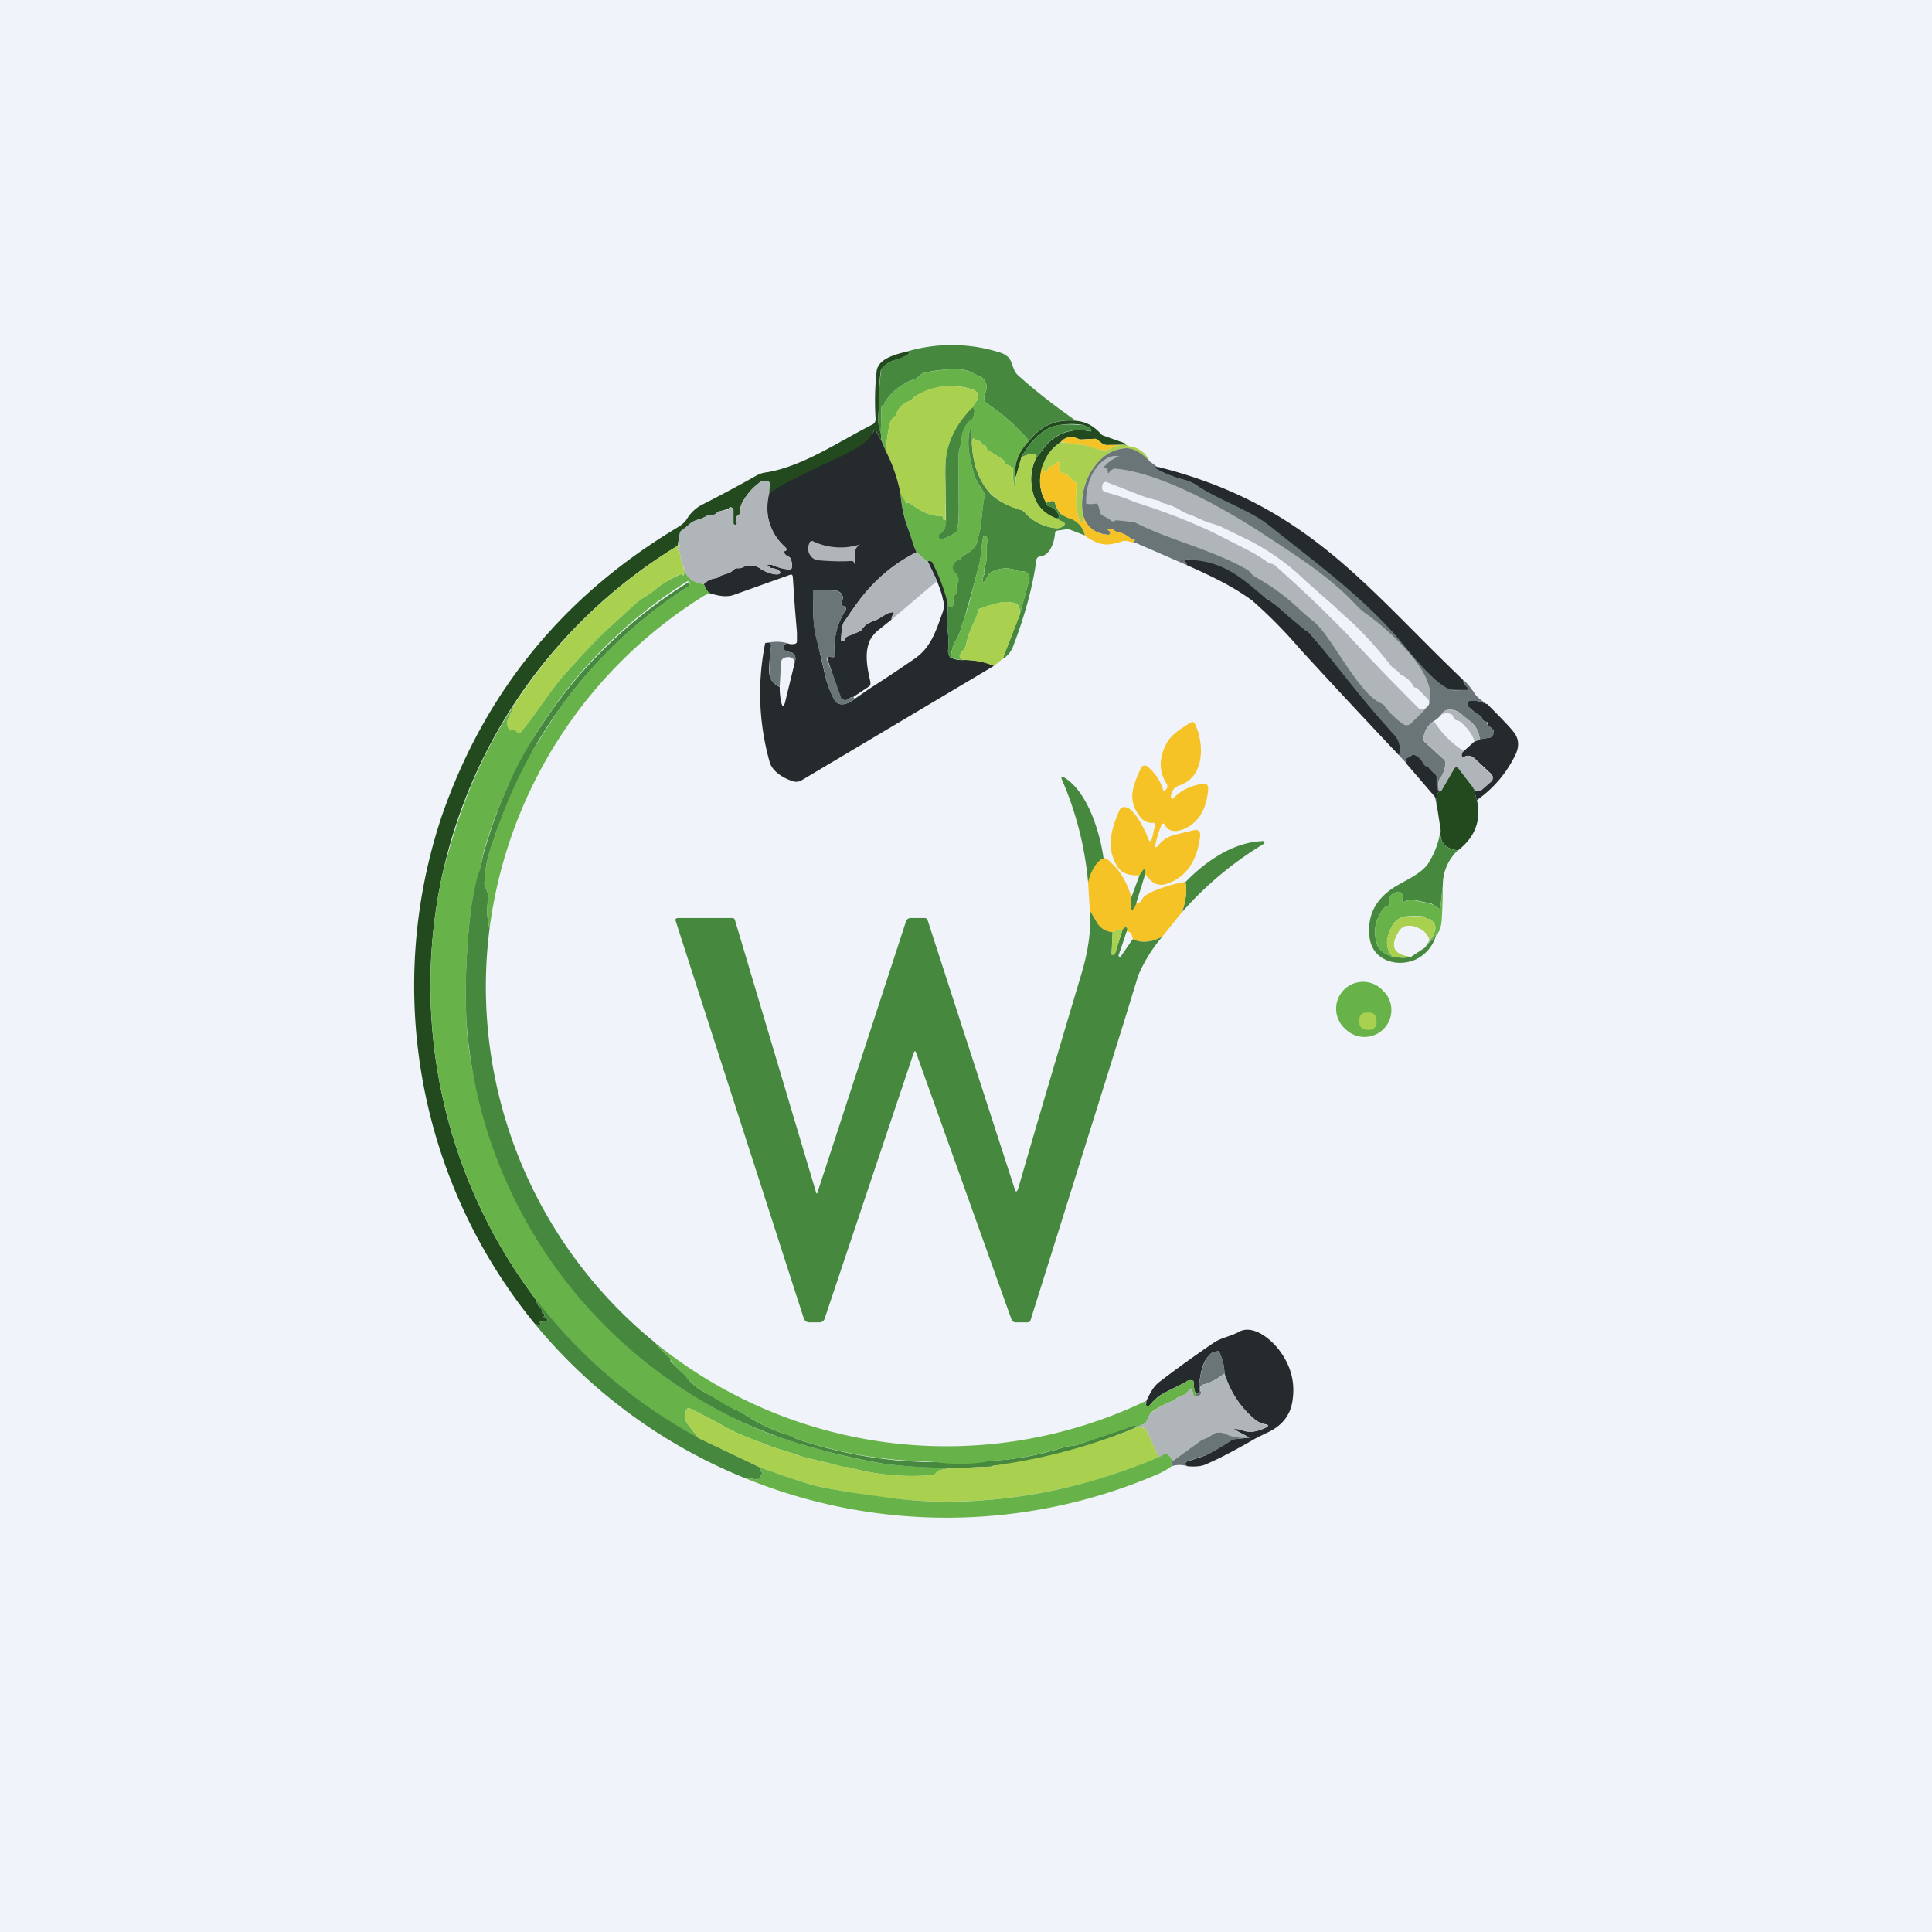 <!-- by TradeStack --><svg width="56" height="56" viewBox="0 0 56 56" xmlns="http://www.w3.org/2000/svg"><path fill="#F0F3FA" d="M0 0h56v56H0z"/><path d="M31.19 12.2a1.42 1.42 0 0 0-1.36.58 5.9 5.9 0 0 0-1.2-1.07.23.23 0 0 1-.08-.3c.09-.17.05-.43-.16-.5a1.69 1.69 0 0 1-.2-.1.81.81 0 0 0-.32-.1c-.3-.01-.64 0-1.01.08a.42.42 0 0 0-.24.13.2.2 0 0 1-.09.06c-.38.13-.68.36-.88.68a.08.08 0 0 0-.02.05c0 .02 0 .03-.03.03-.03.01-.05.03-.05.07l-.02.74c-.13-.3-.05-.63-.05-.88a6.18 6.18 0 0 1 .07-1 .2.2 0 0 1 .06-.06c.11-.08.24-.15.38-.19.12-.03.23-.1.35-.15.03-.02.03-.04 0-.05a.23.23 0 0 0-.12-.01 4.6 4.6 0 0 1 2.8.02c.06.02.13.06.2.12.15.16.12.38.29.53.44.4 1 .84 1.68 1.32Z" fill="#45883E"/><path d="M26.22 10.21h.11c.04.02.04.04 0 .06-.11.06-.22.12-.34.15-.14.04-.27.1-.38.2a.2.2 0 0 0-.08.13c-.04.3-.06.6-.05.92 0 .25-.08.57.05.88l.02.23-.16-.3c-.03-.04-.05-.04-.06 0-.85 2.27-1.89 1.64-3.04 1.8l.02-.25c0-.04-.01-.06-.05-.08A.26.26 0 0 0 22 14c-.2.15-.34.32-.46.52a.6.6 0 0 0-.09.33c0 .03-.01.06-.04.08-.08.04-.1.1-.05.2a.06.06 0 0 1 0 .04c-.02.03-.03.05-.05.04-.03 0-.05-.01-.05-.05v-.37c0-.04-.02-.07-.06-.08-.04-.02-.07 0-.08.04a19.52 19.52 0 0 0-.26.07.13.13 0 0 0-.08.04.18.18 0 0 1-.19.06c-.03 0-.06 0-.08.02a.98.98 0 0 1-.27.12.62.62 0 0 0-.23.12l-.25.2a.12.12 0 0 0-.05.06l-.07.38a14.9 14.9 0 0 0-6.9 9.93 15.1 15.1 0 0 0 2.8 11.93c.02.1.05.17.12.22a.1.1 0 0 1 .04.1c0 .03.01.05.04.06.04.02.05.05.03.09-.02.03 0 .04.02.05a.1.1 0 0 1 .04.02c.06.03.05.06-.01.07l-.16.03c-.04 0-.04.01 0 .03l.01.02c0 .04-.01.05-.04.04l-.13-.04a15.49 15.49 0 0 1-2.7-14.7c1.24-3.59 3.5-6.37 6.8-8.36.16-.09.26-.18.31-.27.1-.16.24-.3.4-.39.49-.25 1.02-.53 1.59-.85.1-.06.21-.1.33-.11 1.06-.18 2.1-.9 3.05-1.38a.17.17 0 0 0 .1-.16c-.03-.48-.02-.94.03-1.39.04-.35.52-.48.8-.55Z" fill="#224A1E"/><path d="M29.83 12.78c-.32.33-.45.69-.4 1.06a.5.5 0 0 1 0 .22c-.02.05-.04.05-.04 0a1.47 1.47 0 0 1-.02-.4c0-.04 0-.07-.03-.09a.25.25 0 0 0-.13-.09.11.11 0 0 1-.07-.05.25.25 0 0 1-.03-.04.15.15 0 0 0-.06-.08l-.42-.27a.1.1 0 0 1-.04-.07c-.01-.05-.05-.08-.1-.07-.02 0-.02 0-.02-.02-.02-.07-.06-.1-.12-.1-.03 0-.05 0-.07-.02l-.03-.03c-.03-.03-.05-.03-.06.02l-.02.07v-.35l-.01-.02h-.02a.04.04 0 0 0-.03.03c-.1.4.01.87.13 1.28.06.2.17.35.28.52.02.03.02.06.02.09-.05.26-.08.53-.1.8-.02.16-.07.32-.1.47-.03.17-.11.26-.24.36-.09.07-.19.07-.24.18a.1.1 0 0 1-.07.05l-.03.01a.22.22 0 0 0-.13.27c.01.04.03.07.06.1.07.06.1.15.1.25l-.03.04c-.05.05-.05.1-.02.16.03.07.02.13-.05.17a.09.09 0 0 0-.04.07l-.03.27c0 .03-.02.05-.06.04-.04-.02-.07-.05-.09-.1a5.07 5.07 0 0 0-.5-1.24c-.06-.03-.08-.01-.06.04l-.34-.3c-.05-.1-.09-.2-.13-.34l-.12-.35a4.02 4.02 0 0 1-.22-1.03 8.02 8.02 0 0 0 .19.3l.02-.02h.04c.27.19.56.4.9.38a.1.1 0 0 1 .05.01c.03.02.04.04.03.06 0 .03.01.04.04.05.01 0 .03 0 .05-.02.02.2-.05.35-.19.45-.04.02-.04.05-.01.09l.04.02c.04.02.1 0 .18-.03l.24-.13a.11.11 0 0 0 .06-.08c.04-.2.06-.36.05-.52l-.01-1.54c0-.11.01-.22.04-.33.03-.1.05-.2.06-.31a.74.74 0 0 1 .2-.46.08.08 0 0 1 .05-.02c.03 0 .05-.02.06-.05.07-.19.07-.3 0-.32a.44.44 0 0 1 .1-.18.19.19 0 0 0 .05-.08c.03-.15-.03-.24-.18-.28a1.97 1.97 0 0 0-1.57.17.6.6 0 0 0-.16.13.12.12 0 0 1-.06.04c-.2.07-.33.2-.38.37a.19.19 0 0 1-.06.08.4.4 0 0 0-.14.22c-.06.25-.1.52-.1.81l-.14-.32-.02-.23.02-.74c0-.04.02-.06.05-.07.02 0 .03-.01.03-.03 0-.02 0-.04.02-.05.2-.32.5-.55.88-.68a.2.2 0 0 0 .09-.06.42.42 0 0 1 .24-.13c.37-.07.7-.1 1-.08.11.01.22.04.33.1l.2.1c.21.07.25.33.16.5a.23.23 0 0 0 .08.3c.48.33.88.68 1.2 1.07Z" fill="#67B349"/><path d="M28.2 11.82c-.37.35-.61.74-.73 1.2-.06.2-.08.53-.06 1v1.03c-.01.02-.03.02-.04.02-.03 0-.04-.02-.04-.05 0-.02 0-.04-.03-.06a.1.1 0 0 0-.05-.01c-.34.02-.63-.19-.9-.38a.04.04 0 0 0-.04 0c-.02 0-.02.01-.02.03 0 .02 0 .02-.01 0l-.18-.3c-.08-.4-.22-.8-.41-1.2 0-.3.04-.56.1-.81a.4.4 0 0 1 .14-.22.19.19 0 0 0 .06-.08c.05-.18.18-.3.38-.37.02 0 .04-.02.06-.04a.6.6 0 0 1 .16-.13c.48-.28 1-.33 1.57-.17.15.04.2.13.18.28l-.05.08a.44.44 0 0 0-.1.18Z" fill="#AAD04F"/><path d="M28.2 11.82c.06.03.06.13-.01.32a.08.08 0 0 1-.06.05.08.08 0 0 0-.04.02.74.74 0 0 0-.21.46c-.01.1-.03.21-.06.31s-.04.22-.04.33l.01 1.54c0 .16-.01.33-.05.52 0 .03-.03.06-.06.08l-.24.13c-.08.03-.14.05-.18.03a.08.08 0 0 1-.04-.02c-.03-.04-.03-.07.01-.1.14-.09.2-.23.19-.44l-.01-1.02c-.02-.48 0-.81.06-1.02.12-.45.36-.84.72-1.2Z" fill="#45883E"/><path d="M31.19 12.2c.28.02.52.15.72.38a.2.2 0 0 0 .08.05l.62.22c0 .08 0 .1-.03.04l-.5.01c-.07 0-.16-.05-.26-.15a.12.12 0 0 0-.1-.03l-.38.02-.08-.01c-.2-.1-.38-.07-.52.09-.25.17-.41.38-.5.64-.15.4-.12.78.09 1.12 0 .07.05.1.14.12.03 0 .06.02.08.04.18.2.2.28.05.28a1.01 1.01 0 0 1-.63-.64c-.13-.4-.1-.76.06-1.1l.21-.27a1.28 1.28 0 0 1 1.37-.5.04.04 0 0 0 .02-.03v-.02a.07.07 0 0 0-.04-.05c-.09-.04-.16-.09-.26-.1a2.07 2.07 0 0 0-.8.05c-.36.13-.67.43-.92.89l-.17.59c-.06-.37.07-.73.39-1.06.34-.44.8-.64 1.36-.58Z" fill="#224A1E"/><path d="M30.03 13.28c.06-.16-.08-.17-.42-.03.25-.46.56-.76.92-.89.17-.06.43-.07.8-.04.1 0 .17.05.26.09.02 0 .04.03.04.05a.03.03 0 0 1 0 .03.03.03 0 0 1-.04.01 1.28 1.28 0 0 0-1.35.5l-.2.28Z" fill="#45883E"/><path d="m25.55 12.78.14.32c.2.4.33.8.41 1.2.03.36.1.7.22 1.02l.12.35c.04.13.08.25.13.34-.66.32-1.24.81-1.73 1.48-.13.17-.25.36-.38.55-.04.06-.07.23-.08.5 0 .04.02.06.06.04a.09.09 0 0 0 .06-.06.12.12 0 0 1 .08-.08l.34-.14a.14.14 0 0 0 .06-.05.65.65 0 0 1 .09-.11c.09-.1.25-.13.37-.19l.2-.12a.45.45 0 0 1 .2-.08c.08-.02.09 0 .04.07-.02.03-.03.07-.04.14l-.35.28a.97.97 0 0 0-.28.33c-.16.38-.07.8.02 1.2v.08l-.03.04-.48.32c-.04 0-.07 0-.09.03a.18.18 0 0 1-.3-.07 18.92 18.92 0 0 0-.36-1.1l.03-.03c.03-.02.06-.02.09 0a.07.07 0 0 0 .11-.05 1.98 1.98 0 0 1 .32-1.32.1.1 0 0 0-.02-.08.1.1 0 0 0-.04-.02c-.07-.02-.09-.06-.06-.13.04-.09.04-.16-.01-.23a.24.24 0 0 0-.18-.09l-.58-.03c-.04 0-.05.02-.05.06-.01.48-.03.94.1 1.4l.23 1c.06.24.14.49.27.72.12.25.42.13.59-.01l.45-.31c.44-.28.86-.56 1.28-.85.5-.34.63-.83.83-1.37a.61.61 0 0 0 0-.36c-.03-.17-.1-.34-.17-.53l-.25-.53c-.02-.05 0-.07.06-.04.02 0 .04.01.05.03.2.4.36.8.45 1.2 0 .12 0 .23-.02.35l.01.34c.03.22.04.44.02.67 0 .08.02.14.07.2a.8.8 0 0 0 .41.07c.33 0 .6.06.85.17l-5.58 3.32a.3.3 0 0 1-.26.02c-.25-.08-.58-.27-.66-.55a7.31 7.31 0 0 1-.13-3.45c.13-.03.19 0 .17.1-.03.22-.05.45-.06.67 0 .25.1.41.31.5 0 .19.02.33.04.43.04.17.08.17.12 0l.28-1.15c.03-.1.02-.18-.04-.24a.12.12 0 0 0-.07-.04.52.52 0 0 1-.2-.07.06.06 0 0 1-.03-.07c0-.05.05-.09.11-.13.09.04.16.04.24.02a.07.07 0 0 0 .05-.07v-.26l-.06-.72-.06-.9-.01-.03a.05.05 0 0 0-.07-.02l-1.65.59c-.16.05-.37.04-.62-.04-.08 0-.16-.1-.23-.28.1-.1.2-.15.34-.17.03 0 .06-.02.09-.04.14-.1.3-.06.42-.2a.2.2 0 0 1 .1-.05h.08c.04 0 .07-.01.1-.03a.5.5 0 0 1 .52.05 1 1 0 0 0 .45.16l.08-.01c.05-.03.05-.06 0-.1a.42.42 0 0 0-.2-.07.1.1 0 0 1-.07-.03l-.02-.02c-.06-.03-.06-.05 0-.06l.08.01c.17.08.34.12.52.14.03 0 .05-.02.06-.05a.45.45 0 0 0-.03-.26.12.12 0 0 0-.07-.07.2.2 0 0 1-.12-.11.03.03 0 0 1 0-.03.03.03 0 0 1 .03-.02c.01 0 .02 0 .03-.02a.07.07 0 0 0-.02-.08 1.55 1.55 0 0 1-.48-1.58c1.38-.85 2.7-1.19 2.95-1.67a.33.33 0 0 0 .09-.13c.01-.05.03-.05.06 0l.16.29Z" fill="#252A2D"/><path d="M28.17 12.82c.02.58.18 1.06.48 1.42.17.22.49.4.94.54.04.01.07.03.1.06.24.27.55.43.92.47.08 0 .16-.02.23-.08.03-.03.03-.06-.01-.09l-.23-.12c.15 0 .13-.09-.05-.28a.14.14 0 0 0-.08-.04c-.09-.01-.14-.05-.14-.12a.35.35 0 0 1 .18-.06c.04 0 .06.02.07.05.02.1.07.2.14.3.05.05.15.1.3.15.22.09.37.25.43.5l-.44-.17a.17.17 0 0 0-.1-.01l-.26.04c-.04 0-.07.03-.07.08-.02.24-.13.63-.43.67-.02 0-.04 0-.06.02a.1.1 0 0 0-.05.08c-.1.74-.32 1.58-.68 2.52a.7.7 0 0 1-.3.35l.5-1.29.27-1c.03-.09 0-.16-.08-.22-.02-.02-.07-.03-.14-.03-.04 0-.09 0-.13-.02a.85.85 0 0 0-.8.08.13.13 0 0 0-.05.07.55.55 0 0 1-.1.17c-.01.03-.03.02-.04-.01a.28.28 0 0 1 .04-.2.11.11 0 0 0 .02-.06l-.01-.03a.09.09 0 0 1-.01-.08c.06-.15.08-.32.07-.5-.02-.14.04-.27 0-.42l-.03-.01c-.04-.03-.06-.02-.07.02-.06.27-.05.53-.12.8a47.86 47.86 0 0 1-.42 1.52l-.11.33c-.03.13-.08.25-.16.37-.09.14-.1.3-.14.46a.24.24 0 0 1-.07-.19c.02-.23.01-.45-.02-.67a1.6 1.6 0 0 1 0-.34 5 5 0 0 0 .01-.35c.02.06.05.1.1.1.03.02.05 0 .05-.03l.03-.27c0-.03.02-.05.04-.07.07-.04.08-.1.05-.17-.03-.06-.02-.11.02-.16a.09.09 0 0 0 .02-.04.28.28 0 0 0-.1-.26.22.22 0 0 1 .08-.36l.03-.01a.1.1 0 0 0 .07-.05c.05-.1.15-.11.24-.18.13-.1.21-.19.24-.36.03-.15.08-.3.1-.46.02-.28.05-.55.1-.81 0-.03 0-.06-.02-.09-.1-.17-.22-.32-.28-.52-.12-.41-.23-.87-.13-1.28 0-.02.02-.03.03-.04h.02l.01.03v.35Z" fill="#45883E"/><path d="M32.58 12.9c-.16 0-.3.05-.45.13a.2.2 0 0 1-.12.02 1.5 1.5 0 0 1-.44-.1c-.14-.06-.33-.06-.49-.08a1.1 1.1 0 0 1-.17-.04.47.47 0 0 0-.17-.01c.14-.16.32-.19.52-.1.02.02.05.03.08.02l.39-.02c.03 0 .06 0 .09.03.1.1.19.15.26.15h.5Z" fill="#F5C326"/><path d="m29.44 13.84.17-.6c.34-.13.48-.12.42.04-.17.34-.19.7-.06 1.1.1.3.3.5.63.64l.23.12c.04.03.04.06 0 .1a.28.28 0 0 1-.22.07c-.37-.04-.68-.2-.92-.47a.22.22 0 0 0-.1-.06 1.95 1.95 0 0 1-.94-.54c-.3-.36-.46-.84-.48-1.42l.02-.07c0-.05.03-.05.06-.02l.03.03c.02.02.04.02.07.02.06 0 .1.03.12.1 0 .01 0 .02.02.02.05 0 .09.02.1.07 0 .03.02.05.04.07l.42.27c.03.02.05.04.06.08l.03.04c.01.03.04.05.07.05.05.02.1.04.13.1.02.01.03.04.03.07-.02.14-.01.27.02.41 0 .05.02.05.03 0a.5.5 0 0 0 .02-.22Z" fill="#AAD04F"/><path d="m30.74 12.82.17.01.17.04c.16.02.35.02.49.07.15.06.3.1.44.11a.2.2 0 0 0 .12-.02c.14-.08.3-.13.45-.14.02.05.03.04.03-.04l.05.05c.03.03.06.04.09.04a.7.7 0 0 1 .57.43c-.26-.28-.52-.4-.76-.37-.4.05-.71.29-.96.71a1.8 1.8 0 0 0-.21 1.23c0 .05 0 .1.02.15v.01a.03.03 0 0 1 0 .03h-.11a23.27 23.27 0 0 1-.1-.37c-.04-.23.01-.48 0-.73 0-.04-.02-.06-.06-.07a.08.08 0 0 1-.07-.05.46.46 0 0 0-.28-.2.1.1 0 0 1-.06-.04c-.05-.08-.05-.15-.02-.22.01-.03 0-.05-.03-.05a.11.11 0 0 0-.1.06.1.1 0 0 1-.07.04.1.1 0 0 0-.07.03.21.21 0 0 0-.06.07.1.1 0 0 1-.08.07c-.05 0-.07-.02-.06-.06v-.15c.09-.26.25-.47.5-.64Z" fill="#AAD04F"/><path d="m33.32 13.37.23.17c-.03-.01-.05-.01-.07 0-.02 0-.02.02 0 .03.28.16.56.27.85.34.12.03.23.08.33.14.12.08.25.13.38.15.02 0 .04.02.05.03a20.75 20.75 0 0 1 6.79 5.6c.01.02.03.03.06.03h.03c.03 0 .05.01.06.05 0 .06.05.09.1.1l.38-.01c.07 0 .08-.03.02-.08a.4.4 0 0 1-.13-.22c.1.07.21.2.35.41.04.07.15.16.34.3a.93.93 0 0 0-.46-.1.1.1 0 0 0-.06.18c.12.12.23.2.33.25.03.02.05.04.06.08.02.06.06.1.12.1.02 0 .03.01.03.04v.03c.01.03.03.05.06.07a.3.3 0 0 1 .11.12.14.14 0 0 1-.1.2l-.29.05a.73.73 0 0 0-.34-.57l-.18-.15a.55.55 0 0 0-.2-.12c-.2-.05-.32-.01-.4.13a.76.76 0 0 1-.21.18.68.68 0 0 0-.3.5c0 .04 0 .07.03.1l.57.52a.1.1 0 0 1 .03.07.7.7 0 0 1-.15.47c-.05.06-.06.18-.03.35-.05-.01-.08-.06-.07-.15v-.25a.11.11 0 0 0-.05-.08.66.66 0 0 1-.17-.17.1.1 0 0 0-.07-.05.12.12 0 0 1-.1-.07.55.55 0 0 0-.23-.25.1.1 0 0 0-.11.01.25.25 0 0 1-.1.06c-.04 0-.05.03-.05.06l.02.12-.24-.26c.05-.09.05-.2 0-.34a.7.7 0 0 0-.16-.28c-.45-.48-1-.87-1.3-1.48a.57.57 0 0 0-.1-.14c-.54-.57-.53-.73-1.07-1.34h-.07l-.64-.57c-.14-.13-.3-.25-.45-.36-.68-.48-1.39-.67-2.1-1.08a.12.12 0 0 0-.09-.02c-.05.01-.1 0-.12-.04-.02-.03-.05-.03-.07-.02a.18.18 0 0 1-.1.02v.01c0 .01.01.02.02.01l.05.01c.03.03.05.07.06.12l-1.47-.64c-.03 0-.05 0-.06-.02v-.03l.02-.02c0-.03 0-.04-.02-.03-.03.01-.06 0-.08-.01a.74.74 0 0 0-.39-.2.2.2 0 0 1-.1-.05.2.2 0 0 0-.14-.05c-.06 0-.07.02-.02.05.03.02.05.05.04.07 0 .04-.03.05-.06.05-.38-.03-.62-.22-.73-.56-.07-.44 0-.85.21-1.23.25-.42.56-.66.96-.71.24-.04.5.09.76.37Z" fill="#697577"/><path d="M32.45 13.22c-.17.07-.31.16-.42.28-.04.03-.03.06.01.07.05.01.07.05.07.1s.02.06.05.01a.46.46 0 0 1 .13-.1c1.32.1 3.14 1.13 4.24 1.84 1 .66 2 1.27 2.8 2.14.1.1.19.18.3.25.89.65 2.4 2.11 1.6 2.83l-.33.33a.18.18 0 0 1-.23.02c-.21-.15-.4-.33-.55-.54a.15.15 0 0 0-.06-.05c-.7-.28-1.46-1.98-2-2.4a7.49 7.49 0 0 1-.48-.42 6.26 6.26 0 0 0-1.2-.86.5.5 0 0 1-.14-.13.43.43 0 0 0-.13-.1c-1.03-.58-2.18-.82-3.2-1.34a.26.26 0 0 0-.08-.02l-.46-.05c-.02 0-.05 0-.06.03h-.04a.1.1 0 0 1-.04 0 1.4 1.4 0 0 0-.26-.16.12.12 0 0 1-.07-.07l-.07-.24c-.01-.03-.04-.05-.08-.04a.86.86 0 0 1-.22.01c-.03 0-.05-.01-.05-.04 0-.48.13-.86.41-1.14.19-.18.37-.25.56-.2Z" fill="#AFB5B8"/><path d="M31.4 14.94c.1.34.34.53.72.56.03 0 .05-.01.06-.05 0-.02 0-.05-.04-.07-.05-.03-.04-.05.02-.05.05 0 .1.01.15.05a.2.2 0 0 0 .1.04c.14.03.27.1.38.2.02.03.05.03.08.02.02 0 .03 0 .02.03l-.02.02v.03c.01.02.03.03.06.02l-.27-.06h-.1c-.25.09-.46.12-.61.09-.15-.03-.32-.11-.5-.24a.66.66 0 0 0-.44-.5.69.69 0 0 1-.29-.17.65.65 0 0 1-.14-.29c0-.03-.03-.05-.07-.05a.35.35 0 0 0-.18.06c-.2-.34-.24-.72-.1-1.12v.15c0 .04.02.06.07.06a.1.1 0 0 0 .08-.07.21.21 0 0 1 .06-.07.1.1 0 0 1 .07-.03.1.1 0 0 0 .07-.04.11.11 0 0 1 .1-.06c.03 0 .04.02.03.05-.03.07-.03.14.02.22a.1.1 0 0 0 .06.04c.1.03.23.1.28.2.01.03.04.05.07.05.04 0 .06.03.06.07.01.25-.04.5 0 .73a23.27 23.27 0 0 0 .1.37h.09a.04.04 0 0 0 .02-.01.03.03 0 0 0 0-.03.3.3 0 0 1-.02-.15Z" fill="#F5C326"/><path d="M33.55 13.53c4.32 1.08 6.02 3.47 8.85 6.17a.4.4 0 0 0 .13.22c.06.05.05.08-.02.08h-.37c-.47-.01-1.42-1.28-1.7-1.6-1.1-1.22-2.29-2.08-3.6-3.13-.66-.52-1.49-.76-2.18-1.22-.1-.06-.21-.11-.33-.14a3.32 3.32 0 0 1-.85-.34c-.02-.01-.02-.02 0-.03.02-.01.04-.01.07 0Z" fill="#252A2D"/><path d="M22.3 14.29c-.15.62 0 1.15.47 1.58.02.02.03.05.02.08l-.03.02a.03.03 0 0 0-.03.03v.02c.02.05.06.09.12.1l.07.08c.03.09.04.18.03.26-.01.03-.03.05-.06.05a1.61 1.61 0 0 1-.52-.14.12.12 0 0 0-.07 0c-.07 0-.07.02-.01.05l.02.02a.1.1 0 0 0 .07.03c.08 0 .14.03.2.08.05.03.05.06 0 .09a.13.13 0 0 1-.08.01 1 1 0 0 1-.45-.16.5.5 0 0 0-.51-.05.26.26 0 0 1-.11.03h-.08a.2.2 0 0 0-.1.06c-.13.12-.28.1-.42.2a.21.21 0 0 1-.1.03.62.62 0 0 0-.33.17c-.33-.04-.52-.2-.58-.48-.06-.13-.1-.26-.11-.4a.12.12 0 0 0-.05-.1.06.06 0 0 1-.02-.05c0-.02.02-.04.04-.04s.03-.01.03-.03a.04.04 0 0 0-.03-.04c-.03 0-.04 0-.04.03l.07-.38c0-.03.02-.05.05-.07.08-.06.16-.12.24-.2.07-.05.15-.09.24-.11.1-.03.18-.07.27-.12a.11.11 0 0 1 .08-.02c.08.02.14 0 .19-.06a.13.13 0 0 1 .08-.04l.21-.04c.03 0 .04-.01.05-.03.01-.04.04-.06.08-.04.04.01.06.04.06.08v.37c0 .04.02.05.05.05.02 0 .03 0 .05-.04v-.05c-.05-.08-.03-.15.05-.2a.08.08 0 0 0 .04-.07.6.6 0 0 1 .1-.33c.1-.2.26-.37.45-.52a.26.26 0 0 1 .26-.05c.04.02.05.04.05.08l-.02.26Z" fill="#AFB5B8"/><path d="M41.01 19.93a.2.2 0 0 0 .04 0 3.76 3.76 0 0 1 .37.38.14.14 0 0 1-.04.16l-.07.06c-.07.05-.13.05-.2-.01a82.68 82.68 0 0 1-2.12-2.2l-.46-.46c-.42-.42-.93-.9-1.55-1.45a.25.25 0 0 0-.13-.07.2.2 0 0 1-.09-.03 4.1 4.1 0 0 0-.6-.37l-1.04-.53a18.36 18.36 0 0 0-2.24-.86c-.27-.12-.55-.21-.82-.28-.09-.02-.13-.08-.11-.17v-.04c.03-.09.09-.11.17-.07l.46.18.46.18c.15.06.33.11.53.16.04 0 .06.02.08.04a.1.1 0 0 0 .05.03c.18.04.35.11.5.2.1.07.2.11.33.15l.36.16c.06.03.14.06.23.08l.24.08.84.41a6.74 6.74 0 0 1 1.4.95 39.21 39.21 0 0 0 1.03.92l.3.28c.47.4.93.9 1.4 1.5.07.08.18.12.23.2.01.03.04.05.07.06.15.07.27.18.35.34l.03.02Z" fill="#F0F3FA"/><path d="M29.56 17.81c.01-.18-.03-.29-.13-.32a.86.86 0 0 0-.4-.03 3.52 3.52 0 0 0-.42.11.96.96 0 0 1-.2.07.07.07 0 0 0-.06.06 1.1 1.1 0 0 1-.11.32c-.1.2-.19.42-.24.68a.28.28 0 0 1-.07.13c-.16.17-.15.27.03.3a.8.8 0 0 1-.4-.08c.03-.16.04-.32.13-.46.08-.12.13-.24.16-.37l.11-.33.11-.33.31-1.2c.06-.26.06-.52.12-.79.01-.04.03-.05.07-.02h.02l.02.01c.03.15-.03.28-.01.41.01.2-.01.36-.07.51a.09.09 0 0 0 0 .08l.02.03-.02.05a.28.28 0 0 0-.04.2c.01.04.03.05.05.02.04-.05.07-.11.09-.17a.12.12 0 0 1 .05-.07c.25-.16.52-.19.8-.08l.13.02c.07 0 .12 0 .14.03.08.06.1.13.08.22l-.27 1Z" fill="#67B349"/><path d="M24.93 15.78c-.11.07-.16.17-.14.31v.48c0-.1 0-.2-.04-.27a.07.07 0 0 0-.07-.04c-.27.02-.6.01-.96-.02a.29.29 0 0 1-.2-.1c-.1-.11-.13-.25-.05-.42a.07.07 0 0 1 .1-.03 1.87 1.87 0 0 0 1.36.09Z" fill="#AFB5B8"/><path d="M19.64 15.82c0-.03.01-.04.04-.02a.04.04 0 0 1 .03.03c0 .02-.01.03-.03.03-.02 0-.04.02-.04.04 0 .03 0 .04.02.06.03.02.04.05.05.08.01.15.05.28.1.4.02.1.02.17 0 .22 0 .02-.01.03-.03.02v-.03c0-.02 0-.02-.02-.02-.3.13-.56.28-.79.48-.18.15-.39.24-.56.4l-.7.64c-.45.4-.87.88-1.29 1.34-.5.55-.85 1.18-1.33 1.74-.03.02-.05.03-.08.01a.52.52 0 0 1-.1-.08c-.03-.03-.06-.03-.1 0 0 .02-.01.02-.03 0a.12.12 0 0 1-.04-.04.33.33 0 0 1 0-.32c.08-.15.13-.26.15-.35a14.9 14.9 0 0 1 4.75-4.63Z" fill="#AAD04F"/><path d="m26.57 16.01.34.3.25.53-1.32 1.12c0-.07.02-.11.04-.14.05-.06.04-.09-.05-.07a.45.45 0 0 0-.2.08 1.3 1.3 0 0 1-.2.12c-.11.06-.27.1-.36.19a.65.65 0 0 0-.09.1.14.14 0 0 1-.06.06l-.34.14a.12.12 0 0 0-.08.08.09.09 0 0 1-.06.06c-.04.02-.07 0-.06-.05.01-.26.04-.43.08-.5l.38-.54A4.73 4.73 0 0 1 26.57 16Z" fill="#AFB5B8"/><path d="M40.54 21.88a250.7 250.7 0 0 1-2.86-3.07 13.9 13.9 0 0 0-1.38-1.4c-.6-.44-1.23-.73-1.9-1.03a.24.24 0 0 0-.06-.12c-.02-.01-.03-.02-.05 0 0 0-.02 0-.02-.02v-.01c.04 0 .07 0 .1-.02.02-.01.05 0 .07.02 1.18.01 1.8.79 2.3 1.14.17.11.32.23.46.36a23.93 23.93 0 0 0 .67.57h.04c.8.92 1.53 1.95 2.47 2.96a.7.7 0 0 1 .17.28c.04.14.04.25 0 .34Z" fill="#252A2D"/><path d="M19.82 16.45c.06.28.25.44.58.48.07.18.15.28.23.28a.34.34 0 0 0-.21.05 13.38 13.38 0 0 0-6.23 9.66 2.2 2.2 0 0 1-.03-.94c0-.03 0-.06-.02-.1l-.1-.24a3.6 3.6 0 0 1 .26-1.27l.1-.3.09-.3c.1-.3.22-.57.33-.84.15-.36.34-.73.58-1.11l.38-.61.39-.6a13.67 13.67 0 0 1 3.76-3.6.11.11 0 0 0 .06-.1v-.03a.04.04 0 0 0-.03-.03h-.04a13.78 13.78 0 0 0-5.9 7.84c-.05.22-.07.43-.14.64-.1.29-.15.6-.21.9a19.46 19.46 0 0 0-.15 3.39c.04.76.18 1.56.4 2.38a13.9 13.9 0 0 0 8.41 9.57 32.02 32.02 0 0 0 .88.29 21.02 21.02 0 0 0 2.3.55c.58.09 1.35.13 2.32.14-.21 0-.42.02-.61.07a.14.14 0 0 0-.06.04.5.5 0 0 0-.05.06.11.11 0 0 1-.08.04 7.05 7.05 0 0 1-2.29-.19 1.09 1.09 0 0 0-.24-.05c-.1 0-.19-.03-.28-.06-.36-.1-.74-.16-1.09-.28-.33-.12-.68-.2-1-.34-.37-.14-.7-.26-1.06-.45-.35-.2-.7-.38-1.04-.55-.08-.04-.13-.02-.15.06a.56.56 0 0 0 0 .27c0 .03.02.06.04.09l.33.43c-1.84-1-3.4-2.34-4.7-4a15.1 15.1 0 0 1-2.81-11.93c.07-.4.23-1.02.5-1.85.4-1.23.94-2.38 1.65-3.46-.02.09-.07.2-.15.35-.05.1-.06.2 0 .32 0 .02.02.04.04.05h.04c.03-.04.06-.04.09-.01l.1.08c.03.02.05.01.08-.01.48-.56.83-1.19 1.33-1.74.42-.46.84-.94 1.29-1.34l.7-.64c.17-.16.38-.25.56-.4.23-.2.5-.35.8-.48v.02l.01.03c.02 0 .03 0 .04-.02a.43.43 0 0 0 0-.21Z" fill="#67B349"/><path d="M14.19 26.92a13.3 13.3 0 0 0 4.8 12c.13.16.28.31.45.46v.03l-.01.01.01.04.26.26c.1.08.18.16.25.26.11.13.25.25.41.34a19.83 19.83 0 0 1 .91.52c.13.05.25.11.36.19.39.25.83.46 1.34.6l.1.07a12.49 12.49 0 0 0 4.13.68c.19.02.4.03.63.02a8.86 8.86 0 0 1 .71-.02c.05-.03.1-.04.15-.04a7.95 7.95 0 0 0 2.11-.38c.14-.05.29-.04.43-.08l1.65-.57h.03l.02.02v.04c-.02 0-.02 0-.03.02-.99.42-2 .74-3.07.96a5.19 5.19 0 0 1-1.03.13.16.16 0 0 1-.08.03l-.9.04c-.96 0-1.73-.05-2.3-.14a21.02 21.02 0 0 1-2.31-.55 13 13 0 0 1-3.47-1.63 13.9 13.9 0 0 1-6.22-10.62 19.47 19.47 0 0 1 .15-3.39c.06-.3.1-.6.2-.9.08-.2.1-.41.16-.63.19-.64.4-1.25.66-1.83.23-.54.5-1.06.83-1.56a13.78 13.78 0 0 1 4.46-4.44v.05c.01.04 0 .08-.05.1a13.67 13.67 0 0 0-5.63 7.36 3.6 3.6 0 0 0-.26 1.27l.1.25c.02.03.02.06.02.1-.06.32-.05.63.03.93Z" fill="#45883E"/><path d="M24.72 20.2c.03.01.04.03.05.06-.17.14-.47.26-.6.01-.12-.23-.2-.48-.26-.72-.07-.34-.15-.67-.24-1-.12-.46-.1-.92-.1-1.4 0-.04.02-.06.06-.06l.58.03c.08.01.13.04.18.1.05.06.05.13.01.22-.03.07-.01.11.06.13a.1.1 0 0 1 .06.1 1.98 1.98 0 0 0-.32 1.31.07.07 0 0 1-.07.08c-.02 0-.03 0-.04-.02-.03-.02-.06-.02-.1 0a.06.06 0 0 0-.02.08 18.92 18.92 0 0 1 .42 1.13.18.18 0 0 0 .24-.01c.02-.02.05-.03.1-.03Z" fill="#697577"/><path d="m29.56 17.81-.5 1.29-.25.2c-.24-.1-.52-.16-.85-.17-.18-.03-.19-.13-.03-.3a.28.28 0 0 0 .07-.13c.05-.26.14-.49.24-.68.05-.1.09-.2.11-.32 0-.03.03-.05.06-.06a.95.95 0 0 0 .2-.07 3.46 3.46 0 0 1 .41-.11.86.86 0 0 1 .4.03c.1.03.15.14.14.32Z" fill="#AAD04F"/><path d="M22.81 18.64c-.06.04-.1.08-.1.13-.01.03 0 .06.03.07.06.04.12.06.19.07.03 0 .05.02.07.04.06.06.07.14.04.24-.04-.13-.13-.17-.29-.13a.15.15 0 0 0-.11.14l-.04.7c-.21-.07-.32-.24-.3-.48 0-.23.02-.46.05-.68.02-.1-.04-.13-.17-.1.24-.05.45-.05.63 0Z" fill="#697577"/><path d="M43.1 20.4c.4.4.66.67.76.8.17.2.19.44.05.71-.26.52-.63.95-1.1 1.28l-.11-.36c.03.06.07.09.14.1.05 0 .1-.02.13-.06a4.76 4.76 0 0 1 .28-.25.17.17 0 0 0-.04-.2l-.45-.42c-.1-.1-.2-.12-.33-.06-.04.02-.06.01-.06-.03-.01-.06.01-.11.06-.14l.3-.27.16-.07.3-.05a.14.14 0 0 0 .1-.14v-.06a.3.3 0 0 0-.12-.12.1.1 0 0 1-.05-.07v-.03c0-.03-.02-.04-.04-.04a.14.14 0 0 1-.12-.1.13.13 0 0 0-.06-.08c-.1-.05-.2-.13-.33-.25a.1.1 0 0 1 .06-.18c.13-.01.28.02.46.1Z" fill="#252A2D"/><path d="m42.9 21.43-.16.07c-.06-.21-.2-.4-.4-.57a.17.17 0 0 0-.08-.04.17.17 0 0 1-.14-.12.1.1 0 0 0-.06-.07.3.3 0 0 0-.28.02c.07-.14.2-.18.38-.13.08.03.16.07.21.12l.18.15c.22.15.33.34.34.57ZM41.56 20.9c.24.37.53.66.87.87-.05.03-.07.08-.06.14 0 .04.02.05.06.03.12-.06.23-.04.33.06a7.81 7.81 0 0 0 .5.48.17.17 0 0 1-.06.2l-.23.2a.18.18 0 0 1-.13.04.16.16 0 0 1-.14-.09l-.43-.56a.07.07 0 0 0-.12 0l-.37.65c-.03-.01-.05-.02-.07-.01-.03-.17-.02-.29.03-.35a.7.7 0 0 0 .15-.47.1.1 0 0 0-.03-.07l-.57-.53a.1.1 0 0 1-.03-.09.68.68 0 0 1 .3-.5Z" fill="#AFB5B8"/><path d="M33.2 25.32v-.1c-.02-.02-.04-.03-.06 0l-.1.15c-.32.02-.53-.06-.65-.25-.34-.54-.18-1.08.05-1.62.04-.09.1-.12.2-.1.25.05.55.66.63.88.05.14.09.14.13-.01l.08-.35a.06.06 0 0 0-.03-.07h-.03a.42.42 0 0 1-.37-.17c-.4-.5-.2-.92.02-1.42a.12.12 0 0 1 .09-.07.13.13 0 0 1 .1.03c.22.18.37.4.45.67.01.03.03.04.06.02a.14.14 0 0 0 .04-.2c-.22-.35-.22-.73-.01-1.14.14-.28.46-.47.72-.63a.08.08 0 0 1 .06-.01.08.08 0 0 1 .05.04c.28.57.3 1.54-.43 1.79a.35.35 0 0 0-.26.35v.02l.03.02a.04.04 0 0 0 .04-.01c.2-.22.48-.36.84-.42.12-.02.17.03.17.15-.04.52-.23.89-.58 1.1-.22.12-.54.22-.68-.07a.05.05 0 0 0-.04-.03l-.03.01-.02.02c-.08.2-.14.39-.18.58-.01.1.01.1.08.03a.86.86 0 0 1 .38-.28 9.68 9.68 0 0 1 .73-.18.15.15 0 0 1 .11.16c-.07.62-.32 1.18-.95 1.4-.25.1-.47 0-.65-.29Z" fill="#F5C326"/><path d="m41.7 22.91.08.01c-.13.01-.17.18-.13.5l-.04-.26a.17.17 0 0 0-.04-.09l-.8-.93v-.12c-.01-.03 0-.06.04-.06a.25.25 0 0 0 .1-.06.1.1 0 0 1 .11-.01c.1.05.18.13.24.25.02.04.05.06.09.07a.1.1 0 0 1 .07.05c.05.06.1.12.17.17a.12.12 0 0 1 .05.08v.25c0 .09.02.14.07.15Z" fill="#252A2D"/><path d="m42.7 22.83.11.36c.13.6-.06 1.08-.55 1.46-.38-.05-.54-.25-.5-.58l-.1-.65c-.05-.32-.01-.49.12-.5l.37-.64a.07.07 0 0 1 .12-.01l.43.56Z" fill="#224A1E"/><path d="M31.99 24.9c-.04 0-.08 0-.1.05-.12.16-.2.34-.25.53l-.03.1c0 .03-.02.04-.04.02l-.03-.02a9.64 9.64 0 0 0-.75-2.96c-.05-.1-.02-.13.08-.07.67.43 1.02 1.6 1.12 2.35ZM41.75 24.07c-.03.33.13.53.5.58-.28.28-.43.62-.43 1.02l-.07.64c0 .03-.02.04-.05.02l-.21-.14a8.17 8.17 0 0 1-.47-.1.46.46 0 0 0-.3.04c-.06.03-.09.01-.07-.06.03-.08.01-.15-.05-.2-.05-.03-.1-.03-.16 0-.16.07-.21.19-.16.34 0 .02 0 .03-.02.04a.24.24 0 0 0-.16.09c-.23.3-.3.63-.2.98.02.1.08.19.17.26.1.08.2.12.3.15.22.04.4.04.53 0l.4-.26.33-.37c-.1.33-.3.56-.57.7-.54.26-1.27.05-1.36-.61-.1-.75.27-1.25.9-1.58.26-.15.64-.33.81-.6.18-.3.3-.6.34-.94ZM34.26 26.44c.12-.35.15-.64.1-.87.58-.6 1.39-1.17 2.26-1.19.02 0 .03.02.03.04v.02l-.02.02a10.1 10.1 0 0 0-2.37 1.98Z" fill="#45883E"/><path d="M32.8 26.02v.32c0 .03 0 .04.03.01a.4.4 0 0 0 .11-.2c.04.07.1.03.18-.11.04-.06.12-.12.25-.18.31-.14.64-.24.99-.3.05.24.02.53-.1.88l-.57.71c-.33.17-.61.19-.86.07-.02-.14-.07-.22-.17-.22v-.06c.02-.04 0-.06-.04-.06s-.07.04-.09.09c-.05-.05-.14-.03-.28.05-.2-.02-.35-.1-.44-.26a3.4 3.4 0 0 0-.22-.35l-.05-.83c.05-.27.24-.64.45-.7.07-.03.17.08.22.13.27.24.46.58.59 1.01Z" fill="#F5C326"/><path d="m33.2 25.32-.26.84a.4.4 0 0 1-.1.2c-.03.02-.05.01-.05-.02v-.32l.24-.65.1-.15c.03-.03.05-.02.07 0v.1Z" fill="#45883E"/><path d="M41.82 25.67c0 .32-.01.65-.03.97-.01.22-.07.38-.16.46l-.34.37.14-.2a.7.7 0 0 0 .17-.32c.02-.1-.01-.19-.1-.27a.11.11 0 0 0-.08-.04.13.13 0 0 1-.1-.04.1.1 0 0 0-.07-.04 3.1 3.1 0 0 0-.48 0c-.2.02-.35.13-.45.34-.17.35-.15.62.05.83a.69.69 0 0 1-.3-.15.51.51 0 0 1-.17-.26c-.1-.35-.03-.68.2-.98a.24.24 0 0 1 .16-.1c.02 0 .03 0 .02-.03-.05-.15 0-.27.16-.34.06-.03.11-.03.16 0 .06.05.08.12.05.2-.02.07 0 .09.07.06a.46.46 0 0 1 .3-.03 8.17 8.17 0 0 0 .47.1l.21.13c.03.02.05.01.05-.02l.07-.64Z" fill="#67B349"/><path d="m31.6 26.41.21.35c.09.15.24.24.44.26l-.03.63c0 .01 0 .02.02.02h.02c.03.01.05 0 .06-.03l.21-.67c.02-.05.05-.08.09-.09.04 0 .06.02.05.06l-.01.06-.24.7v.01l.03.02a.02.02 0 0 0 .03 0l.35-.51c.25.12.53.1.86-.07-.3.35-.53.73-.7 1.13l-.38 1.24a5291.68 5291.68 0 0 1-2.75 8.78.13.13 0 0 1-.07.03h-.34a.13.13 0 0 1-.13-.08l-2.76-7.72c-.03-.08-.05-.08-.08 0l-2.58 7.7a.15.15 0 0 1-.14.1h-.3a.17.17 0 0 1-.16-.11l-3.72-11.54c-.02-.04.03-.07.07-.07h1.57c.04 0 .07.02.08.05l2.35 7.89c.02.06.04.06.05 0l2.56-7.84a.14.14 0 0 1 .12-.1h.41c.05 0 .09.02.1.07l2.52 7.78c.03.1.06.1.1 0 .6-2.08 1.22-4.17 1.85-6.28.19-.65.27-1.24.23-1.77Z" fill="#45883E"/><path d="M41.43 27.26c-.05-.2-.2-.32-.43-.4a.47.47 0 0 0-.26-.01c-.08.02-.14.07-.2.16-.26.42-.14.66.36.72-.13.04-.3.04-.53 0-.2-.21-.22-.48-.05-.83.1-.2.25-.32.45-.34h.48a.1.1 0 0 1 .07.04c.02.03.06.04.1.04.03 0 .06.02.08.04.09.08.12.17.1.27a.7.7 0 0 1-.17.31Z" fill="#AAD04F"/><path d="m41.43 27.26-.14.2-.39.27c-.5-.06-.62-.3-.35-.72.05-.09.11-.14.18-.16a.47.47 0 0 1 .27.01c.24.07.38.2.43.4Z" fill="#F0F3FA"/><path d="m32.53 26.97-.21.67c-.01.03-.03.04-.06.04h-.02c-.02 0-.02-.02-.02-.03l.03-.63c.14-.08.23-.1.28-.05Z" fill="#AAD04F"/><path d="M32.66 27c.1 0 .15.08.17.22l-.35.5a.02.02 0 0 1-.03.01l-.02-.02.23-.71Z" fill="#F0F3FA"/><path d="M40.33 29.28a.78.78 0 0 1-1.33.55.78.78 0 1 1 1.1-1.1c.15.14.23.34.23.55Z" fill="#67B349"/><path d="M39.7 29.35h-.1a.2.2 0 0 0-.2.2v.1c0 .11.1.2.2.2h.1a.2.2 0 0 0 .2-.2v-.1a.2.2 0 0 0-.2-.2Z" fill="#AAD04F"/><path d="M15.55 37.68c1.3 1.67 2.86 3 4.7 4l1.82.87c-.04.02-.04.06 0 .11.03.03.03.06 0 .09a.17.17 0 0 0-.05.09c0 .03-.02.04-.05.03a.07.07 0 0 1-.03-.02s-.01 0 0 0c0 .02 0 .02-.02.03h-.01l-.35-.05a15.37 15.37 0 0 1-6.06-4.46l.13.04c.03 0 .04 0 .04-.04l-.01-.02c-.04-.02-.04-.03 0-.03l.16-.03c.06-.01.07-.04.01-.07a.1.1 0 0 0-.04-.02c-.03 0-.04-.02-.02-.05.02-.04.01-.07-.03-.09-.03 0-.04-.03-.04-.07a.1.1 0 0 0-.04-.09.3.3 0 0 1-.11-.22Z" fill="#45883E"/><path d="M34.42 42.5c-.04-.02-.06-.04-.06-.06 0-.03.01-.06.05-.08l.34-.11c.1-.03.19-.06.28-.11a8.23 8.23 0 0 0 .7-.42l.49-.05-.42-.22c-.04-.02-.03-.03 0-.03.09 0 .16.02.22.04.21.09.47.02.66-.08.1-.05.1-.08-.01-.1a.6.6 0 0 1-.3-.14c-.42-.35-.71-.8-.88-1.33 0-.19-.05-.4-.14-.6-.01-.04-.04-.05-.07-.04a.86.86 0 0 0-.14.04.29.29 0 0 0-.11.1c-.1.1-.15.23-.19.36a2.9 2.9 0 0 0-.09.67c0 .04-.01.06-.05.06h-.04a.78.78 0 0 1-.06-.33c0-.03-.01-.05-.05-.06a.2.2 0 0 0-.19.06 18.07 18.07 0 0 0-.64.32.93.93 0 0 0-.22.16c-.07.06-.13.12-.19.2l-.02.01a.05.05 0 0 1-.07-.04l.01-.12c.1-.2.19-.4.37-.54.52-.4 1.04-.77 1.58-1.14.23-.15.48-.18.72-.31.4-.23.91.18 1.16.5.34.44.48.92.41 1.44-.05.47-.32.8-.79 1-.14.07-.29.14-.42.22-.56.32-.99.54-1.3.67-.12.06-.3.08-.54.06Z" fill="#252A2D"/><path d="M18.99 38.92a13.38 13.38 0 0 0 14.24 1.68.2.2 0 0 0-.01.12.05.05 0 0 0 .07.04c.01 0 .02 0 .02-.02l.19-.2.22-.15a18.3 18.3 0 0 1 .64-.32.2.2 0 0 1 .2-.06c.03.01.04.03.04.06 0 .12.02.23.06.33-.02.02-.01.03 0 .05.02.02.04.02.07.02-.09.02-.14 0-.15-.07-.02-.15-.07-.17-.17-.04s-.23.08-.34.2a.22.22 0 0 1-.08.05c-.2.07-.4.18-.58.3-.1.08-.13.18-.18.3a.12.12 0 0 1-.06.06l-.24.1v-.02a.04.04 0 0 0-.02-.03.04.04 0 0 0-.03 0c-.55.2-1.1.38-1.65.56-.14.04-.3.03-.43.08-.78.24-1.48.36-2.1.38-.06 0-.1.01-.16.04a5.14 5.14 0 0 1-1.34.01 9.74 9.74 0 0 0-.65-.04 12.49 12.49 0 0 1-3.48-.65.22.22 0 0 0-.1-.06c-.5-.15-.95-.36-1.34-.61a1.94 1.94 0 0 0-.36-.19 1.8 1.8 0 0 1-.34-.18 24.93 24.93 0 0 0-.57-.34c-.16-.1-.3-.2-.4-.34l-.26-.26a2.18 2.18 0 0 1-.27-.3c.02-.02.02-.03 0-.04-.16-.15-.3-.3-.44-.46Z" fill="#67B349"/><path d="M35.5 39.8c-.21.17-.41.28-.61.33a.13.13 0 0 0-.08.21c.03.04 0 .09-.08.13-.03 0-.05 0-.07-.02-.01-.01-.02-.03 0-.05h.04c.04 0 .05-.02.05-.06 0-.23.04-.46.1-.67.03-.13.09-.25.18-.37a.29.29 0 0 1 .12-.09.86.86 0 0 1 .13-.04c.04-.01.06 0 .07.04.1.2.14.41.14.6Z" fill="#697577"/><path d="M35.49 39.8c.17.55.46.99.88 1.34.1.08.2.13.3.15.11.01.12.04.01.1-.2.09-.45.16-.66.07a.57.57 0 0 0-.21-.04c-.05 0-.05.01 0 .03l.4.22c-.28.02-.5-.02-.68-.1-.12-.06-.28-.07-.4.01a.93.93 0 0 1-.3.16l-.85.62a.4.4 0 0 0-.15-.2.07.07 0 0 0-.08 0l-.16.08-.35-.76a.17.17 0 0 0-.1-.1.32.32 0 0 0-.24.01c0-.02.01-.03.03-.02l.24-.1a.12.12 0 0 0 .06-.07c.05-.1.07-.21.18-.28.19-.13.38-.24.58-.31a.22.22 0 0 0 .08-.05c.11-.12.24-.07.34-.2.1-.13.15-.1.17.04.01.07.06.09.15.07.09-.04.11-.09.08-.13a.14.14 0 0 1 .02-.18.13.13 0 0 1 .06-.03c.2-.05.4-.16.6-.32Z" fill="#AFB5B8"/><path d="m27.83 42.55.89-.04c.03 0 .06 0 .08-.03a16.65 16.65 0 0 0 4.1-1.09.32.32 0 0 1 .25 0c.04.01.07.05.09.09l.35.76c-1.65.7-3.32 1.1-5 1.24-1.05.08-2.09.05-3.12-.1-.9-.13-1.51-.24-1.82-.31a16.8 16.8 0 0 1-1.58-.52l-1.82-.86-.33-.43a.22.22 0 0 1-.04-.1.56.56 0 0 1 0-.26c.02-.08.07-.1.15-.06.34.17.69.35 1.04.55.35.2.7.3 1.05.45.33.14.68.22 1.01.34.35.12.73.18 1.09.28l.28.06c.08 0 .17.02.24.05a7.04 7.04 0 0 0 2.33.18l.04-.03a.47.47 0 0 1 .05-.06.14.14 0 0 1 .06-.04c.2-.05.4-.07.6-.07Z" fill="#AAD04F"/><path d="m36.22 41.67-.48.05a8.23 8.23 0 0 1-.7.42c-.1.05-.2.08-.29.1l-.34.12a.08.08 0 0 0-.05.08c0 .02.02.04.06.06a.73.73 0 0 0-.46 0c-.03-.04-.02-.1.02-.14l.85-.62.02-.01c.1-.03.2-.08.29-.15.11-.08.27-.07.4-.01.17.08.4.12.68.1Z" fill="#697577"/><path d="M33.98 42.36c-.04.05-.05.1-.02.14a2.2 2.2 0 0 1-.45.25 15.46 15.46 0 0 1-11.95.08l.35.05h.01l.01-.02c0-.01 0-.01 0 0l.04.01c.03.01.05 0 .05-.03 0-.04.03-.07.05-.1.03-.02.03-.05 0-.08-.04-.05-.04-.1 0-.11.72.26 1.24.43 1.58.52.3.07.92.18 1.82.3 1.03.16 2.07.2 3.11.11 1.7-.13 3.36-.55 5-1.24l.17-.09a.07.07 0 0 1 .08 0 .4.4 0 0 1 .15.2Z" fill="#67B349"/></svg>